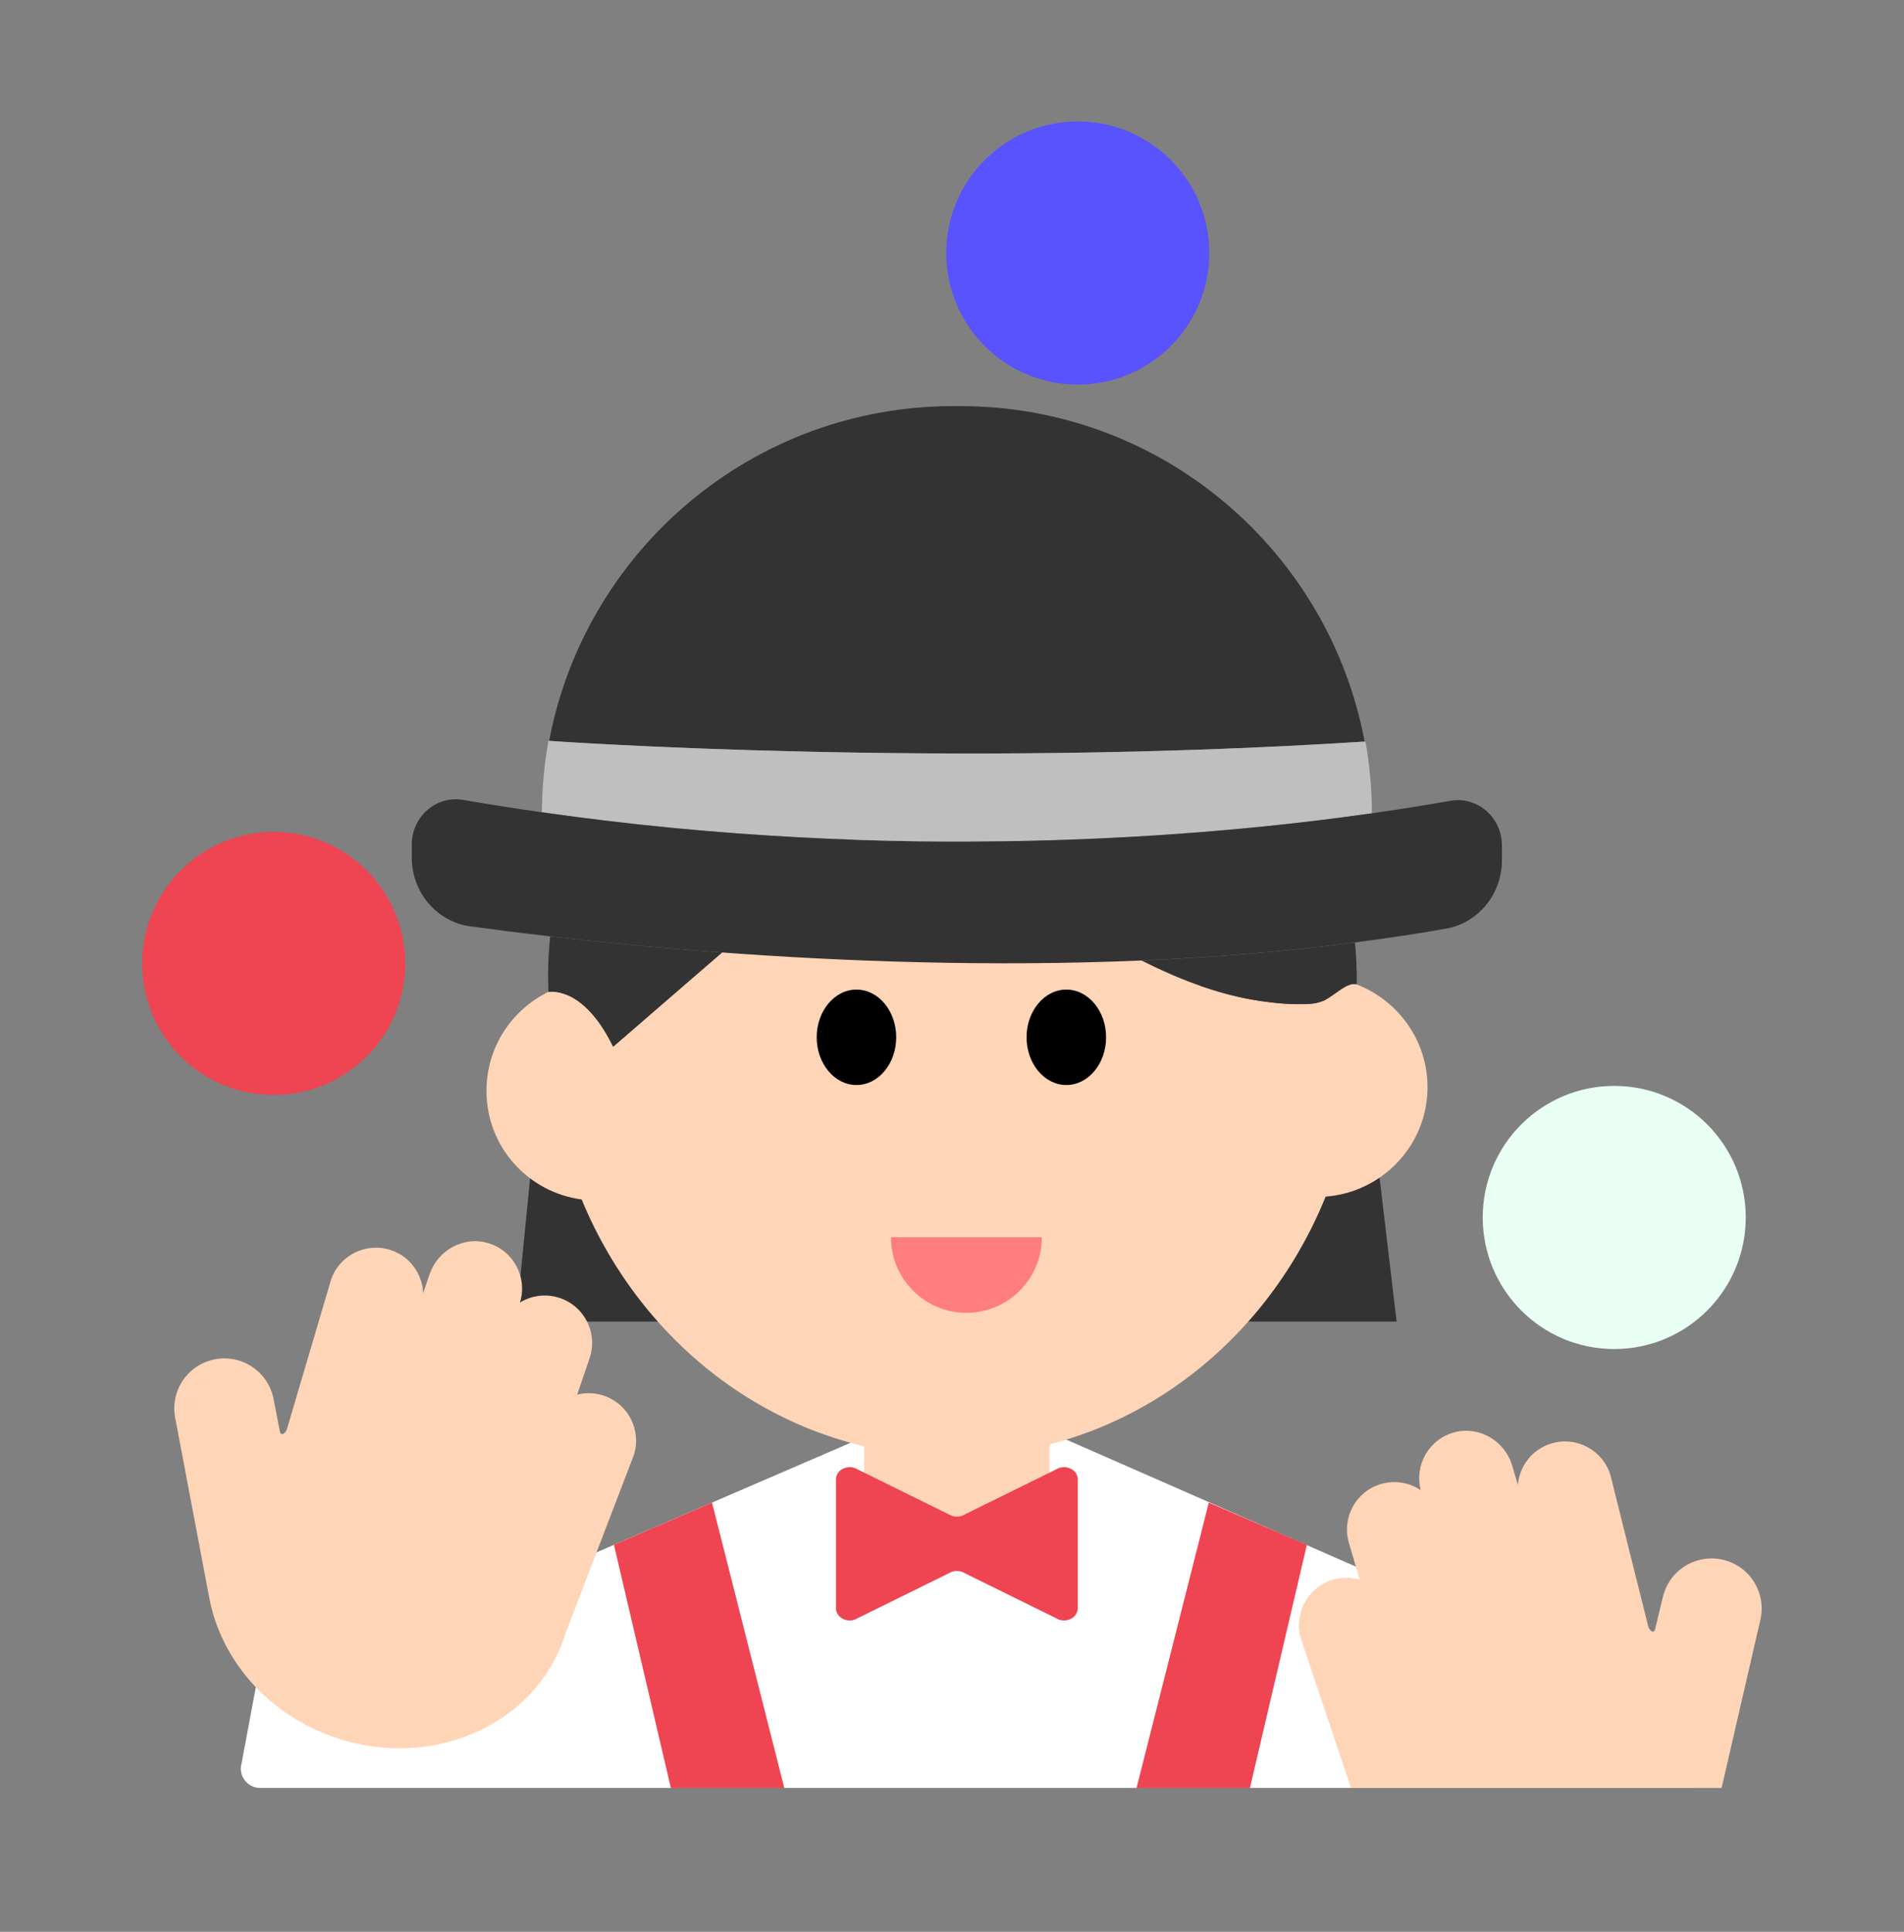 <svg width="70" height="71" viewBox="0 0 70 71" fill="none" xmlns="http://www.w3.org/2000/svg">
<rect x="0" y="0" width="70" height="71" fill="#808080" stroke="none"/>
<g clip-path="url(#clip0_18_1695)">
<mask id="mask0_18_1695" style="mask-type:luminance" maskUnits="userSpaceOnUse" x="0" y="0" width="70" height="71">
<path d="M70 0.09H0V70.09H70V0.09Z" fill="white"/>
</mask>
<g mask="url(#mask0_18_1695)">
<path d="M49.877 36.173L51.346 48.572H18.969L20.164 36.462L49.877 36.173Z" fill="#333333"/>
<path d="M59.864 61.971L35.404 51.246L14.224 60.379L9.84 59.686L8.858 64.931C8.815 65.349 9.142 65.713 9.564 65.713H62.184C62.184 64.066 61.266 62.587 59.864 61.971Z" fill="white"/>
<path d="M52.482 39.955C52.482 42.09 50.82 43.822 48.737 43.98C46.462 49.597 41.195 53.535 35.035 53.535C28.927 53.535 23.677 49.65 21.385 44.085C19.407 43.822 17.885 42.142 17.885 40.095C17.885 38.485 18.812 37.12 20.16 36.455C20.16 36.455 21.42 36.175 22.54 38.467L24.377 36.875L33.6 28.912C33.6 28.912 39.812 35.597 45.99 36.735C46.725 36.857 47.477 36.945 48.195 36.892C48.352 36.875 48.527 36.84 48.685 36.77C49.14 36.525 49.507 36.105 49.857 36.175C51.38 36.752 52.482 38.222 52.482 39.955Z" fill="#FFD5B7"/>
<path d="M31.488 39.878C32.295 39.878 32.949 39.093 32.949 38.124C32.949 37.156 32.295 36.371 31.488 36.371C30.681 36.371 30.026 37.156 30.026 38.124C30.026 39.093 30.681 39.878 31.488 39.878Z" fill="black"/>
<path d="M39.203 39.878C40.011 39.878 40.665 39.093 40.665 38.124C40.665 37.156 40.011 36.371 39.203 36.371C38.396 36.371 37.742 37.156 37.742 38.124C37.742 39.093 38.396 39.878 39.203 39.878Z" fill="black"/>
<path d="M49.669 65.715L47.826 60.223C47.555 59.301 48.082 58.331 49.004 58.06C49.338 57.962 49.679 57.969 49.991 58.062L49.592 56.706C49.321 55.783 49.847 54.814 50.77 54.543C51.288 54.391 51.82 54.49 52.234 54.77C51.988 53.837 52.548 52.87 53.501 52.635C54.411 52.411 55.334 52.973 55.598 53.874L55.804 54.576C55.862 53.881 56.336 53.258 57.047 53.05C57.969 52.779 58.939 53.306 59.21 54.228L60.598 59.781C60.615 59.852 60.661 59.913 60.72 59.954C60.766 59.983 60.83 59.961 60.843 59.907L61.137 58.687C61.375 57.698 62.37 57.091 63.359 57.331C64.348 57.569 64.955 58.564 64.715 59.553L63.294 65.715H49.665H49.669Z" fill="#FFD5B7"/>
<path d="M38.587 54.331V51.246H31.769V54.331L34.658 56.429C34.968 56.655 35.388 56.655 35.697 56.429L38.587 54.331Z" fill="#FFD5B7"/>
<path d="M38.303 45.476C38.303 47.007 37.061 48.25 35.53 48.25C33.998 48.25 32.756 47.007 32.756 45.476H38.303Z" fill="#FF7D7D"/>
<path d="M38.835 54.002L35.463 55.664C35.291 55.769 35.066 55.769 34.894 55.664L31.522 54.002C31.188 53.799 30.734 54.011 30.734 54.371V59.11C30.734 59.469 31.188 59.682 31.522 59.479L34.894 57.817C35.066 57.712 35.291 57.712 35.463 57.817L38.835 59.479C39.169 59.682 39.623 59.471 39.623 59.11V54.371C39.623 54.012 39.169 53.799 38.835 54.002Z" fill="#EF4452"/>
<path d="M10.062 40.245C12.732 40.245 14.897 38.08 14.897 35.41C14.897 32.739 12.732 30.575 10.062 30.575C7.391 30.575 5.227 32.739 5.227 35.41C5.227 38.08 7.391 40.245 10.062 40.245Z" fill="#EF4452"/>
<path d="M39.623 14.135C42.294 14.135 44.459 11.97 44.459 9.3C44.459 6.63 42.294 4.465 39.623 4.465C36.953 4.465 34.788 6.63 34.788 9.3C34.788 11.97 36.953 14.135 39.623 14.135Z" fill="#5852FF"/>
<path d="M59.347 49.582C62.017 49.582 64.182 47.417 64.182 44.746C64.182 42.076 62.017 39.911 59.347 39.911C56.676 39.911 54.512 42.076 54.512 44.746C54.512 47.417 56.676 49.582 59.347 49.582Z" fill="#E9FFF4"/>
<path d="M20.22 34.499C20.153 35.162 20.136 35.815 20.165 36.459V36.462C20.165 36.462 21.425 36.18 22.547 38.468L24.381 36.882L26.549 35.008C24.138 34.829 21.992 34.618 20.232 34.415C20.228 34.443 20.221 34.471 20.22 34.499Z" fill="#333333"/>
<path d="M45.994 36.73C46.732 36.864 47.471 36.936 48.199 36.892C48.349 36.884 48.522 36.835 48.694 36.765C49.14 36.528 49.516 36.098 49.861 36.175C49.866 36.175 49.873 36.173 49.879 36.175C49.887 35.657 49.865 35.144 49.814 34.64C47.219 34.978 44.587 35.191 41.984 35.303C43.279 35.96 44.636 36.483 45.994 36.73Z" fill="#333333"/>
<path d="M50.17 27.257C48.853 20.239 42.703 14.926 35.304 14.926H35.052C27.662 14.926 21.516 20.227 20.189 27.232C20.508 27.255 34.757 28.249 50.17 27.257Z" fill="#333333"/>
<path d="M50.438 29.892C50.435 28.991 50.353 28.111 50.202 27.255C50.192 27.255 50.181 27.255 50.172 27.255C34.758 28.247 20.51 27.252 20.191 27.229C20.188 27.229 20.162 27.227 20.162 27.227C20.011 28.079 19.927 28.956 19.922 29.852C33.098 31.739 44.375 30.757 50.44 29.891L50.438 29.892Z" fill="#BFBFBF"/>
<path d="M53.317 29.433C52.566 29.568 51.584 29.727 50.438 29.892C44.372 30.758 33.097 31.738 19.92 29.854C18.964 29.717 18.002 29.568 17.027 29.4C16.038 29.23 15.139 30.011 15.139 31.038V31.523C15.139 32.799 16.057 33.877 17.291 34.047C18.08 34.155 19.081 34.283 20.231 34.414C21.992 34.617 24.137 34.829 26.549 35.007C31.032 35.338 36.42 35.539 41.984 35.301C44.586 35.189 47.22 34.977 49.813 34.638C50.942 34.491 52.064 34.328 53.17 34.13C54.354 33.917 55.217 32.856 55.217 31.623V31.072C55.217 30.039 54.309 29.255 53.317 29.433Z" fill="#333333"/>
<path d="M23.292 53.508C23.601 52.599 23.117 51.608 22.205 51.298C21.874 51.186 21.535 51.179 21.22 51.258L21.676 49.919C21.986 49.009 21.501 48.019 20.59 47.709C20.079 47.534 19.543 47.611 19.116 47.873C19.401 46.951 18.883 45.962 17.94 45.686C17.041 45.423 16.096 45.947 15.793 46.834L15.557 47.527C15.529 46.829 15.081 46.188 14.381 45.95C13.471 45.641 12.48 46.125 12.17 47.037L10.548 52.527C10.527 52.597 10.48 52.656 10.417 52.695C10.37 52.723 10.307 52.697 10.296 52.642L10.055 51.41C9.859 50.413 8.889 49.764 7.892 49.961C6.894 50.157 6.245 51.127 6.443 52.124L7.699 58.752C8.128 60.997 9.839 63.014 12.319 63.86C15.866 65.069 19.639 63.422 20.745 60.178C20.763 60.129 20.775 60.08 20.791 60.031L23.292 53.508Z" fill="#FFD5B7"/>
<path d="M22.572 56.78L26.177 55.226L28.834 65.715H24.665L22.572 56.78Z" fill="#EF4452"/>
<path d="M48.046 56.78L44.441 55.226L41.784 65.715H45.953L48.046 56.78Z" fill="#EF4452"/>
</g>
</g>
<defs>
<clipPath id="clip0_18_1695">
<rect width="70" height="70" fill="white" transform="translate(0 0.09)"/>
</clipPath>
</defs>
</svg>

